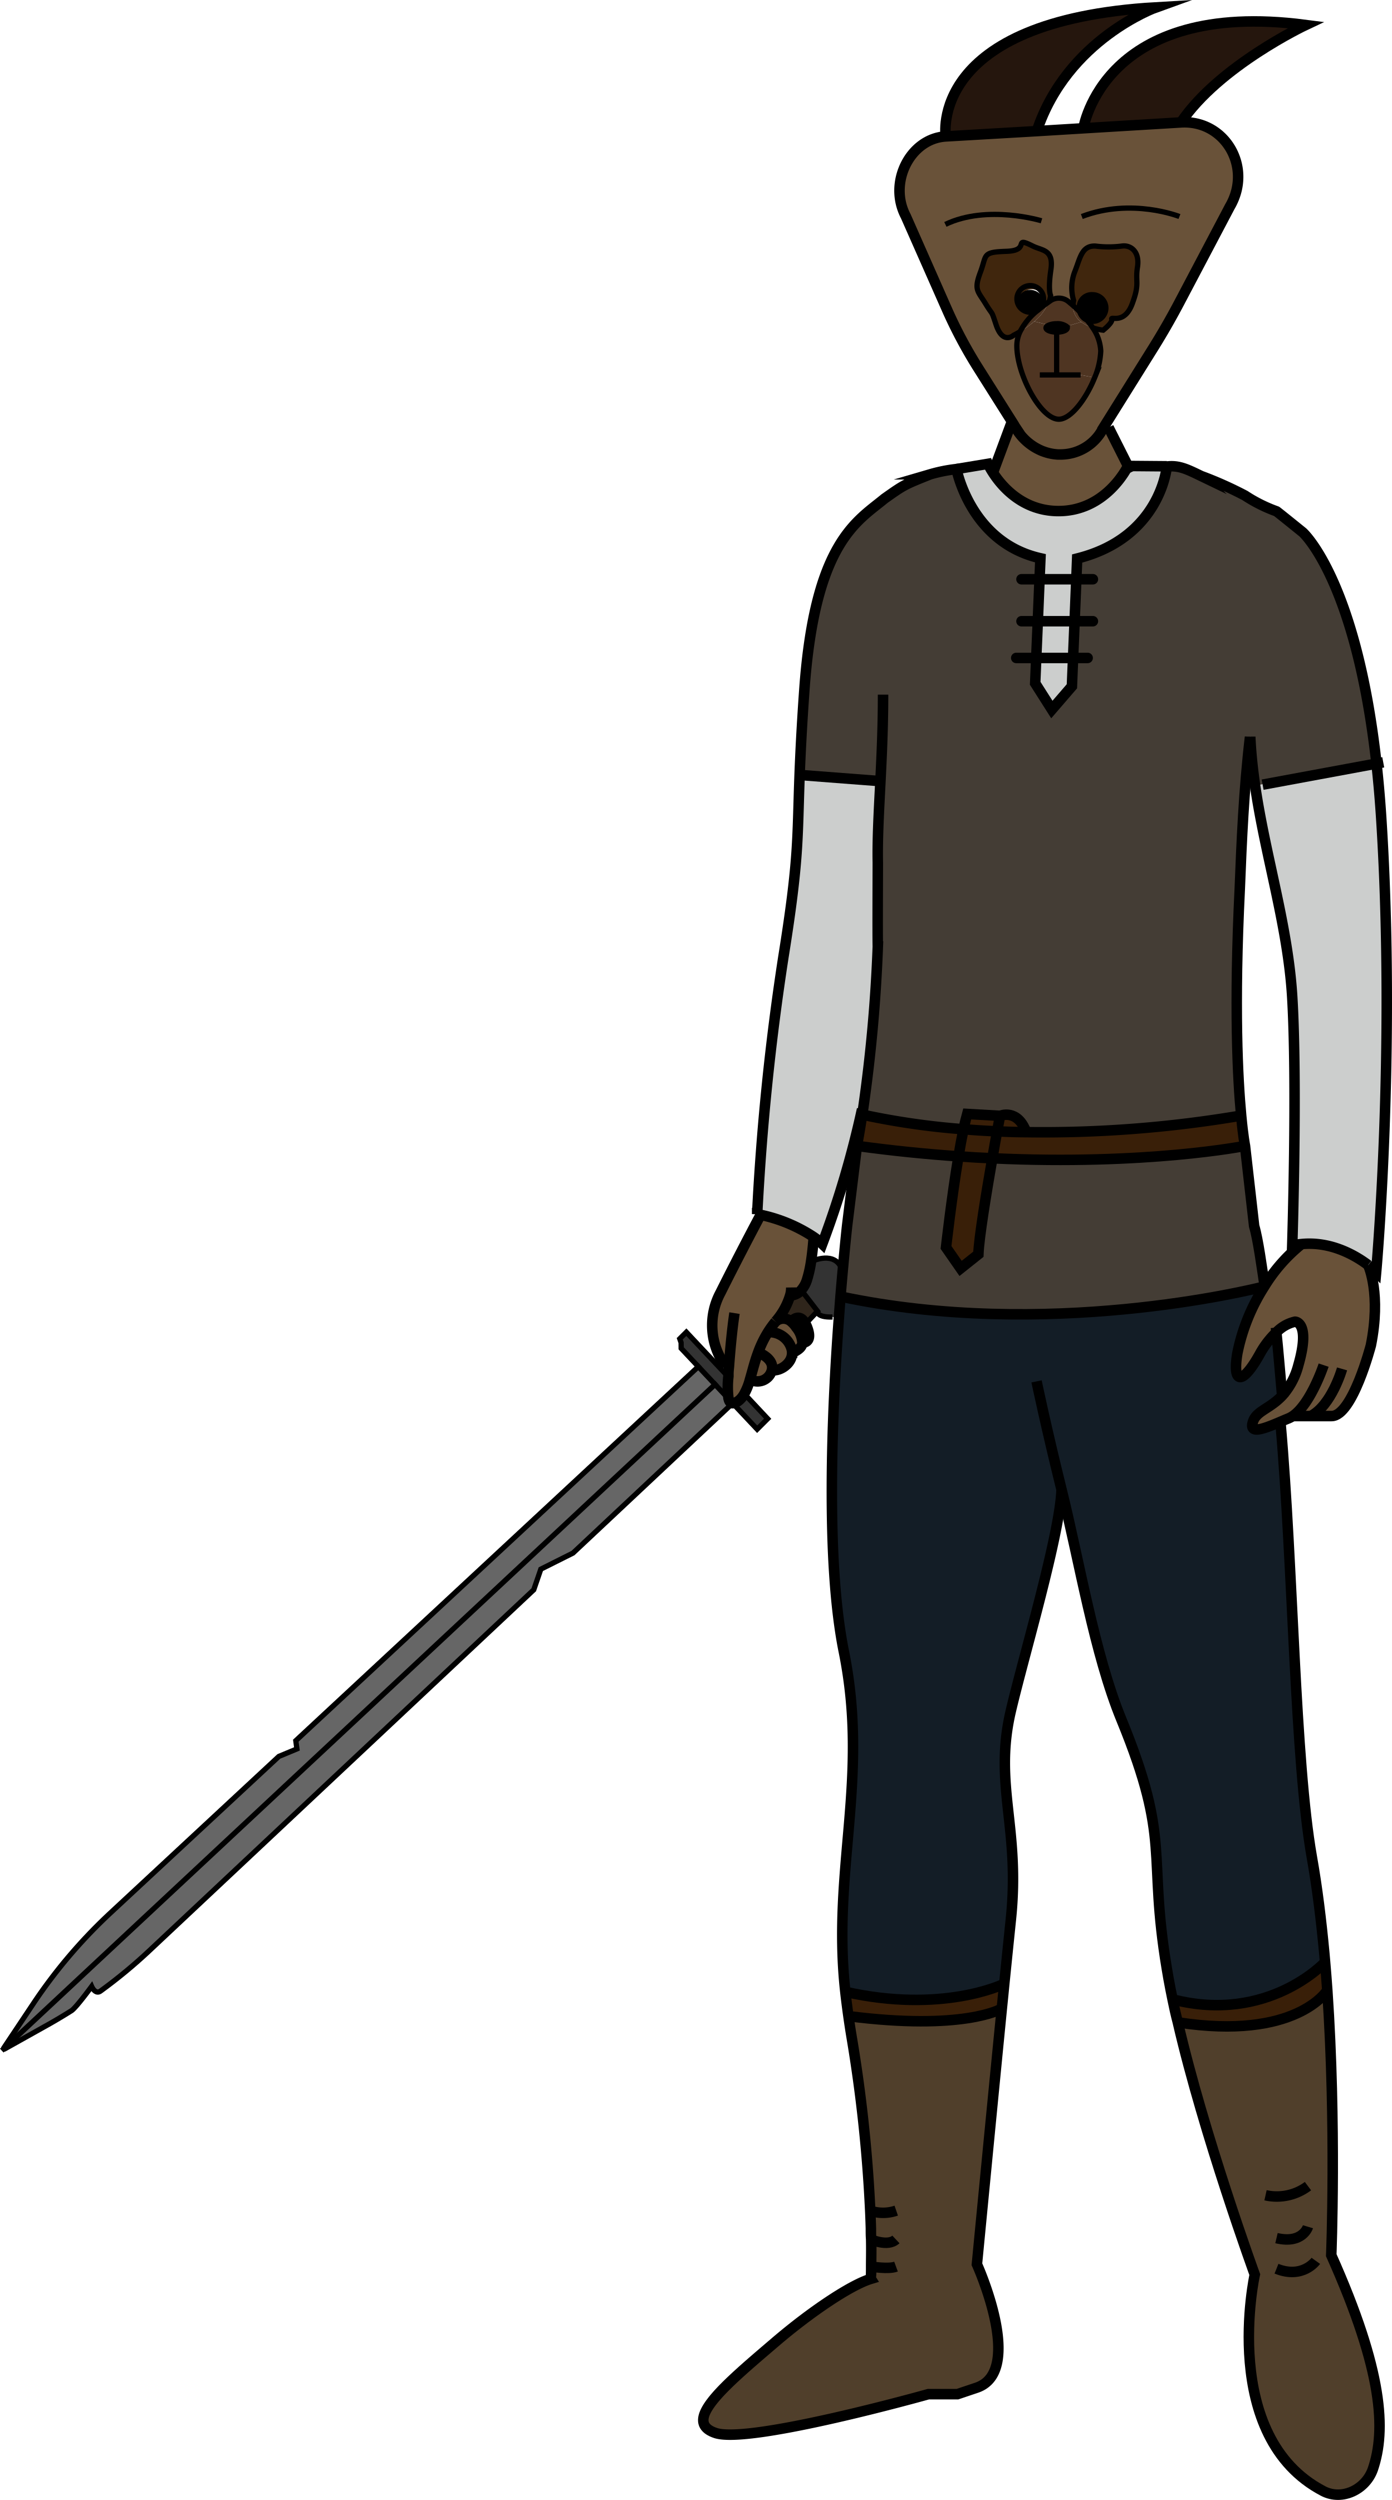 <svg xmlns="http://www.w3.org/2000/svg" viewBox="0 0 265.36 476.47"><defs><style>.cls-1{fill:#666;}.cls-2{fill:#333;}.cls-3{fill:#503f2b;}.cls-4{fill:#695239;}.cls-5{fill:#cccecd;}.cls-6{fill:#2f251b;}.cls-7{fill:#443d35;}.cls-8{fill:#131d26;}.cls-9{fill:#391f08;}.cls-10{fill:#25160d;}.cls-11{fill:#40260d;}.cls-12{fill:#4f3522;}.cls-13,.cls-14,.cls-15{fill:none;stroke:#000;stroke-miterlimit:10;}.cls-13,.cls-15{stroke-width:2px;}.cls-15{stroke-linecap:round;}</style></defs><g id="Layer_2" data-name="Layer 2"><g id="Layer_9" data-name="Layer 9"><path class="cls-1" d="M.72,390.26a.15.15,0,0,0,0,.2l135.57-126.6-3.18-3.39L56.4,331.76l.21,1.57-3.44,1.43L21,364.64A97.47,97.47,0,0,0,6.19,382.06Z"/><path class="cls-1" d="M136.31,263.86.74,390.46a.15.15,0,0,0,.19,0l8.64-4.86q2.05-1.14,4-2.4c.84-.53,3.86-4.63,3.86-4.63s.69,1.61,1.69.88a97,97,0,0,0,9.4-7.78L101.75,303l1.35-3.95,6.13-3.07,30.41-28.54c-.42,0-.67-.35-.8-1h0Z"/><path class="cls-2" d="M136.31,263.86l2.5,2.66h0a17.57,17.57,0,0,1,0-4.12l-8-8.49-1.26,1.26.26.74V257l3.28,3.49Z"/><path class="cls-3" d="M166,426.82c.05,2.15,0,3.88,0,5.14,0,.94,0,1.62-.05,2s0,.46,0,.46c-3.82,1.15-11.44,6.24-18.27,12.09-9.72,8.3-17.85,15.12-11.34,17.29s40.56-7.4,40.56-7.4h5.55l3.71-1.25c9.21-3.2,0-23.51,0-23.51s2.68-27.8,4.76-48.86c-.32.19-7.45,4.25-29.27,1.46.18,1.28.38,2.59.6,3.92a277.77,277.77,0,0,1,3.56,33.14c.06,1.23.1,2.38.13,3.45C166,425.5,166,426.18,166,426.82Z"/><path class="cls-4" d="M150.64,246.84l.2.06a2.81,2.81,0,0,0,1.9-1,5.4,5.4,0,0,0,1.1-2,22.84,22.84,0,0,0,.77-3.43c.36-2.32.49-4.53.5-4.71a29.29,29.29,0,0,0-10.1-4.22s-3.67,6.86-7.67,14.86a13.14,13.14,0,0,0,1,14l.61,0c0,.47-.08,1-.11,1.46l0,.49a17.57,17.57,0,0,0,0,4.12c.13.61.38,1,.8,1h0l.23,0a2.9,2.9,0,0,0,1-.54,4.29,4.29,0,0,0,1-1.25A12.13,12.13,0,0,0,143,262.9c.45-1.51.86-3.27,1.55-5.12a20.73,20.73,0,0,1,2-4.08,18.73,18.73,0,0,1,1.32-1.8l0,0A13.3,13.3,0,0,0,150.64,246.84Z"/><path class="cls-2" d="M139.88,267.44l0,.24,4.44,4.72,2-2-4.45-4.75a4.29,4.29,0,0,1-1,1.25A2.9,2.9,0,0,1,139.88,267.44Z"/><path class="cls-4" d="M147.15,261.09c.45-2.09-2.31-3.19-2.31-3.19l-.32-.12c-.69,1.85-1.1,3.61-1.55,5.12a2.8,2.8,0,0,0,4.18-1.81Z"/><path class="cls-4" d="M151,257.82a2.83,2.83,0,0,0-.16-.92,4.37,4.37,0,0,0-4-3l-.32-.2a20.73,20.73,0,0,0-2,4.08l.32.12s2.76,1.1,2.31,3.19C148.32,261.5,151,260.06,151,257.82Z"/><path class="cls-5" d="M155.11,235.76a14,14,0,0,1,1.64,1.33,184.72,184.72,0,0,0,7.59-25.69l.19,0a293.81,293.81,0,0,0,2.81-31c-.06-2.36,0-13.57,0-16-.09-4.56.2-9.71.5-15.52l-15.41-1.18c-.46,12.39-.09,16-3.09,34.7a478.25,478.25,0,0,0-5,49s.24,0,.67.14A29.29,29.29,0,0,1,155.11,235.76Z"/><path class="cls-4" d="M153,255.89a5,5,0,0,0-1.18-3,4.9,4.9,0,0,0-.94-1.07,2.23,2.23,0,0,0-3,0l0,0a18.73,18.73,0,0,0-1.32,1.8l.32.2a4.37,4.37,0,0,1,4,3,2.83,2.83,0,0,1,.16.92C152.09,257.27,152.92,256.8,153,255.89Z"/><path class="cls-6" d="M147.87,251.87a2.23,2.23,0,0,1,3,0c.29-.32,1.58-1.57,2.67.48l2.27-2.41-3.1-4a2.81,2.81,0,0,1-1.9,1l-.2-.06A13.3,13.3,0,0,1,147.87,251.87Z"/><path class="cls-4" d="M150.9,251.83a4.9,4.9,0,0,1,.94,1.07,5,5,0,0,1,1.18,3c.51,0,1.87-.34.82-3-.09-.22-.18-.42-.27-.59C152.48,250.26,151.19,251.51,150.9,251.83Z"/><path class="cls-7" d="M167.84,148.88c-.3,5.81-.59,11-.5,15.52,0,2.43-.06,13.64,0,16a293.81,293.81,0,0,1-2.81,31c-.06.36-.11.72-.16,1l.82.14a141.46,141.46,0,0,0,18.48,2.62c.24-1.11.48-2.1.71-2.93l6.26.36s3.34-1.45,5,3.13a225.22,225.22,0,0,0,41-3.16c-.66-7-1.38-20.78-.27-43.24.35-9,.77-18.82,1.95-28.91h.05c.15,3.13.48,6.23.93,9.32l1.43-.26,21.71-4c-3.9-35.09-14.07-44.13-14.07-44.13s-4.94-4-5-4a28.29,28.29,0,0,1-6-3A70.57,70.57,0,0,0,229,90.68c-2.66-1.28-4.25-2.1-6.57-1.81,0,0-1.09,13.53-17.09,17.53l-.16,4-.33,8-.29,7-.22,5.35-3.82,4.43-3.18-5,.2-4.83.3-7,.33-8,.17-4c-13.36-3-16-17-16-17a29.33,29.33,0,0,0-5,1c-5,2-5,2-8.72,4.63-5.28,4.37-13.28,8.37-15.28,36.37-.5,7-.75,12.15-.91,16.3Z"/><path class="cls-2" d="M160.19,247.13c.18-2.17.35-4.14.51-5.86l-.54-.06c-1.67-2.69-5.55-.74-5.55-.74a22.84,22.84,0,0,1-.77,3.43,5.4,5.4,0,0,1-1.1,2l3.1,4s-.28,1.21,2.86,1.11l1.19.09C160,249.71,160.09,248.39,160.19,247.13Z"/><path class="cls-8" d="M202.34,283.8c3.42,13.71,6.3,31.48,11.46,44,9.56,23.34,4.93,25.19,8.63,47.39q.31,1.92.72,4c.12.62.25,1.25.38,1.89,18.19,4.67,29-7.07,29-7.07l-.15-1.71c-.59-6.32-1.35-12.56-2.38-18.35-3.26-18.48-3.56-55.37-5.95-82.5l-.21-.38c-3.16,1.33-5.88,2.36-5-.17.69-2.06,3.39-2.44,5.78-5.16l-.25-.23c-.34-3.71-.69-8.13-1.06-11.64a16.86,16.86,0,0,0-3.23,4.23c-3.24,5.8-5.24,5.8-4.24-.2A37.09,37.09,0,0,1,241,245.23c-2.63.67-41.58,10.25-80.82,1.9-.1,1.26-.2,2.58-.3,4-1.35,18.18-2.56,46.42.93,63.71,4.89,24.23-2.29,41.58.28,64.81,18.43,4.14,29.91-1.32,30.33-1.53.48-4.73.91-8.92,1.24-12.11,1.85-17.58-3.33-25.58,0-39.79C195.15,315.62,202.16,292.16,202.34,283.8Z"/><path class="cls-7" d="M160.7,241.27c-.16,1.72-.33,3.69-.51,5.86,39.24,8.35,78.19-1.23,80.82-1.9a1.74,1.74,0,0,0,.11-.18c-.61-3.71-1.27-8.76-2-11.38l-1.74-15.27s-18.67,3.74-48.16,2.36c-1.14,6.56-2.56,15.19-2.67,18.33l-3.39,2.7-2.78-4s1.06-9.44,2.38-17.36c-6.09-.42-12.57-1.06-19.39-2l-1.88,15.27S161.13,236.53,160.7,241.27Z"/><path class="cls-9" d="M161.1,379.62c.17,1.52.37,3.07.59,4.65,21.82,2.79,28.95-1.27,29.27-1.46.11-1.09.22-2.15.32-3.2l.15-1.52C191,378.3,179.53,383.76,161.1,379.62Z"/><path class="cls-9" d="M164.37,212.48c-.6,3.87-1,5.92-1,5.92,6.82.93,13.3,1.57,19.39,2,.31-1.85.63-3.61.95-5.15a141.46,141.46,0,0,1-18.48-2.62Z"/><path class="cls-4" d="M180.29,26c-6.8.41-11,8.79-7.63,15.19l7.78,17.61a86.71,86.71,0,0,0,6.05,11.38L193.32,81c.05.09.09.18.15.27a10.36,10.36,0,0,0,5,4.6,3.66,3.66,0,0,0,.46.18,10.87,10.87,0,0,0,2.74.57l.6,0a9.1,9.1,0,0,0,7.89-4.74l0-.06,9.69-15.51q2.58-4.14,4.86-8.45l9.75-18.5c4.33-7.57-1-16.6-9.38-16.09l-18.6,1.12-8.88.54Zm7.55,31.86c-1.49-2.45-2.27-2.62-1-6s.26-3.84,5-4,1-3,5-1c1.79.89,4,.64,3.44,4.53s-.05,4.9-.05,4.9a5.51,5.51,0,0,1-.28,1.2l.28-.2a2.87,2.87,0,0,1,3.45.15c.28.23.58.48.88.75a4.61,4.61,0,0,1,.11-.94,8.51,8.51,0,0,1,.17-5.39c1.09-2.7,1.34-5.13,4-5a19.78,19.78,0,0,0,5,0c1.71-.26,3.46,1.05,3,4s.49,3-1,7-4.14,2.3-3.91,2.94-1.63,2.09-1.63,2.09a10.35,10.35,0,0,1-2-.45,8.39,8.39,0,0,1,1.53,4.42A14.77,14.77,0,0,1,208.68,72c-1.58,4-4.47,7.93-6.84,7.93-3.45,0-8-8.52-8-14a6.28,6.28,0,0,1,.62-2.69c-.77.47-1.29.72-1.29.72s-2,1.82-3.33-2C188.84,58.9,189.33,60.35,187.84,57.9Z"/><path class="cls-10" d="M220.38,1.4C176.75,3.92,180.29,26,180.29,26L197.65,25C203.43,7.47,220.38,1.4,220.38,1.4Z"/><path class="cls-9" d="M180.34,237.75l2.78,4,3.39-2.7c.11-3.14,1.53-11.77,2.67-18.33q-3.15-.13-6.46-.37C181.4,228.31,180.34,237.75,180.34,237.75Z"/><path class="cls-5" d="M215,88.81s-4.17,8.88-13.69,8.59c-6.61-.2-10.46-4.82-12.08-7.36a14.09,14.09,0,0,1-.92-1.64l-6,1s2.64,14,16,17l-.17,4h7l.16-4c16-4,17.09-17.53,17.09-17.53Z"/><path class="cls-9" d="M183.67,215.24c-.32,1.54-.64,3.3-.95,5.15q3.32.24,6.46.37c.34-2,.66-3.74.91-5.12Q186.91,215.51,183.67,215.24Z"/><path class="cls-9" d="M184.38,212.31c-.23.83-.47,1.82-.71,2.93q3.24.27,6.42.4c.33-1.82.55-3,.55-3Z"/><path class="cls-11" d="M186.84,51.9c-1.27,3.38-.49,3.55,1,6s1,1,2,4c1.28,3.85,3.33,2,3.33,2s.52-.25,1.29-.72a12.5,12.5,0,0,1,3.47-4.14,2.75,2.75,0,0,1-1.53.44,2.19,2.19,0,1,1,2.51-2.17,2,2,0,0,1-.61,1.42c.58-.46,1.14-.87,1.65-1.23a5.51,5.51,0,0,0,.28-1.2s-.53-1,.05-4.9-1.65-3.64-3.44-4.53c-4-2-.26.84-5,1S188.11,48.52,186.84,51.9Z"/><path class="cls-4" d="M189.31,90l-.05,0c1.62,2.54,5.47,7.16,12.08,7.36,9.52.29,13.69-8.59,13.69-8.59l-3.7-7.34-.12-.08,0,.06a10,10,0,0,1-8.89,5.23l-.6,0a9.3,9.3,0,0,1-2.74-.57,3.66,3.66,0,0,1-.46-.18,11.38,11.38,0,0,1-5.73-5.16Z"/><path class="cls-9" d="M195.66,215.8c-1.83,0-3.69-.07-5.57-.16-.25,1.38-.57,3.16-.91,5.12,29.49,1.38,48.16-2.36,48.16-2.36s-.36-1.8-.73-5.76A225.22,225.22,0,0,1,195.66,215.8Z"/><path class="cls-9" d="M190.64,212.67s-.22,1.15-.55,3c1.88.09,3.74.14,5.57.16C194,211.22,190.64,212.67,190.64,212.67Z"/><path class="cls-12" d="M201.43,71.46V63.3c-1.14,0-2.06-.36-2.06-.8,0-.22.23-.42.6-.56l-2.82-.67a19.07,19.07,0,0,1-2.69,1.94,6.28,6.28,0,0,0-.62,2.69c0,5.48,4.55,14,8,14,2.37,0,5.26-4,6.84-7.93L206,71.46Z"/><path d="M193.89,57.34a2.36,2.36,0,0,0,2.51,2.17,2.75,2.75,0,0,0,1.53-.44l.37-.31a2,2,0,0,0,.61-1.42,2.54,2.54,0,0,0-5,0Z"/><path class="cls-12" d="M197.93,59.07a12.5,12.5,0,0,0-3.47,4.14,19.07,19.07,0,0,0,2.69-1.94,9.59,9.59,0,0,0,2.8-3.74c-.51.36-1.07.77-1.65,1.23A3.79,3.79,0,0,1,197.93,59.07Z"/><path class="cls-12" d="M197.15,61.27l2.82.67a4,4,0,0,1,1.46-.24,3,3,0,0,1,1.89.49l2.8-.82a3.7,3.7,0,0,1-1.56-3.14c-.3-.27-.6-.52-.88-.75a2.87,2.87,0,0,0-3.45-.15l-.28.2A9.59,9.59,0,0,1,197.15,61.27Z"/><polygon class="cls-5" points="197.54 125.4 197.34 130.23 200.52 135.18 204.34 130.75 204.56 125.4 197.54 125.4"/><polygon class="cls-5" points="197.84 118.4 197.54 125.4 204.56 125.4 204.85 118.4 197.84 118.4"/><polygon class="cls-5" points="198.17 110.4 197.84 118.4 204.85 118.4 205.18 110.4 198.17 110.4"/><path d="M197.93,59.07a3.79,3.79,0,0,0,.37-.31Z"/><path d="M200,61.94c-.37.14-.6.34-.6.56,0,.44.92.8,2.06.8s2-.36,2-.8a.43.43,0,0,0-.16-.31,3,3,0,0,0-1.89-.49A4,4,0,0,0,200,61.94Z"/><path class="cls-4" d="M201.68,86.66a10.87,10.87,0,0,1-2.74-.57A9.3,9.3,0,0,0,201.68,86.66Z"/><path class="cls-12" d="M201.43,63.3v8.16H206l2.68.51a14.77,14.77,0,0,0,1.16-5.07,8.39,8.39,0,0,0-1.53-4.42,7.67,7.67,0,0,1-2.19-1.11l-2.8.82a.43.43,0,0,1,.16.31C203.48,62.94,202.56,63.3,201.43,63.3Z"/><path class="cls-12" d="M204.56,58.23a3.7,3.7,0,0,0,1.56,3.14,7.67,7.67,0,0,0,2.19,1.11A21.49,21.49,0,0,0,204.56,58.23Z"/><path class="cls-11" d="M204.67,57.29a4.61,4.61,0,0,0-.11.94,21.49,21.49,0,0,1,3.75,4.25,10.35,10.35,0,0,0,2,.45s1.86-1.45,1.63-2.09,2.42,1.07,3.91-2.94.54-4,1-7-1.29-4.26-3-4a19.78,19.78,0,0,1-5,0c-2.66-.13-2.91,2.3-4,5A8.51,8.51,0,0,0,204.67,57.29Zm3.61,3.22a2.19,2.19,0,1,1,2.51-2.17A2.36,2.36,0,0,1,208.28,60.51Z"/><path d="M205.76,58.34a2.54,2.54,0,1,0,2.52-2.17A2.36,2.36,0,0,0,205.76,58.34Z"/><path class="cls-10" d="M206.53,24.45l18.6-1.12c7.28-10.8,23.78-18.57,23.78-18.57C210.32-.28,206.53,24.45,206.53,24.45Z"/><path class="cls-9" d="M223.53,381.08c.29,1.42.61,2.88,1,4.36,22.6,3.52,28.49-6.06,28.49-6.06h0q-.19-2.69-.42-5.37S241.72,385.75,223.53,381.08Z"/><path class="cls-3" d="M224.49,385.44c5,21.56,14.67,48.08,14.67,48.08s-6.82,30.88,13.05,41.26c3.65,1.9,8.16-.34,9.48-4.23,2.47-7.35,2-18.46-7.95-40.73,0,0,1-24.79-.75-50.44h0S247.09,389,224.49,385.44Z"/><path class="cls-4" d="M246.43,269.9h7.41c4,0,7.5-13.5,7.5-13.5,1.94-9.71-.39-15-.53-15.28h0c-2.3-1.74-7-4.57-12.71-4a31.39,31.39,0,0,0-7,7.93l0,.15-.14,0a37.09,37.09,0,0,0-5.17,12.67c-1,6,1,6,4.24.2a16.86,16.86,0,0,1,3.23-4.23,7.1,7.1,0,0,1,3.53-2s3,0,.63,8.28a14,14,0,0,1-2.85,5.56c-2.39,2.72-5.09,3.1-5.78,5.16-.84,2.53,1.88,1.5,5,.17.59-.25,1.18-.51,1.78-.75A4.47,4.47,0,0,0,246.43,269.9Z"/><path class="cls-5" d="M248.1,237.12c5.71-.58,10.41,2.25,12.71,4h0a15.21,15.21,0,0,1,1.53,1.28s3.78-41.86,1-86c-.24-3.88-.56-7.49-.93-10.87l-21.71,4-1.43.26c2,13.51,6.26,26.71,7.07,40.24,1,16.66,0,47.35,0,47.35A13.68,13.68,0,0,1,248.1,237.12Z"/><path class="cls-13" d="M260.81,241.11c-2.3-1.74-7-4.57-12.71-4a13.68,13.68,0,0,0-1.76.28s1-30.69,0-47.35c-.81-13.53-5.09-26.73-7.07-40.24-.45-3.09-.78-6.19-.93-9.32v-.09"/><path class="cls-13" d="M164.34,211.4a184.72,184.72,0,0,1-7.59,25.69,14,14,0,0,0-1.64-1.33,29.29,29.29,0,0,0-10.1-4.22c-.43-.1-.67-.14-.67-.14a478.25,478.25,0,0,1,5-49c3-18.73,2.63-22.31,3.09-34.7.16-4.15.41-9.28.91-16.3,2-28,10-32,15.28-36.37,3.72-2.63,3.72-2.63,8.72-4.63a29.33,29.33,0,0,1,5-1s2.64,14,16,17l-.17,4-.33,8-.3,7-.2,4.83,3.18,5,3.82-4.43.22-5.35.29-7,.33-8,.16-4c16-4,17.09-17.53,17.09-17.53,2.32-.29,3.91.53,6.57,1.81a70.57,70.57,0,0,1,8.34,3.72,28.29,28.29,0,0,0,6,3c.06,0,5,4,5,4s10.17,9,14.07,44.13c.37,3.38.69,7,.93,10.87,2.78,44.14-1,86-1,86a15.21,15.21,0,0,0-1.53-1.28"/><path class="cls-13" d="M168.34,132.4c0,6-.25,11.49-.5,16.48-.3,5.81-.59,11-.5,15.52,0,2.43-.06,13.64,0,16a293.81,293.81,0,0,1-2.81,31c-.06.36-.11.72-.16,1-.6,3.87-1,5.92-1,5.92l-1.88,15.27s-.32,2.86-.75,7.6c-.16,1.72-.33,3.69-.51,5.86-.1,1.26-.2,2.58-.3,4-1.35,18.18-2.56,46.42.93,63.71,4.89,24.23-2.29,41.58.28,64.81.17,1.52.37,3.07.59,4.65.18,1.28.38,2.59.6,3.92a277.77,277.77,0,0,1,3.56,33.14c.06,1.23.1,2.38.13,3.45,0,.72,0,1.4.05,2,.05,2.15,0,3.88,0,5.14,0,.94,0,1.62-.05,2s0,.46,0,.46c-3.82,1.15-11.44,6.24-18.27,12.09-9.72,8.3-17.85,15.12-11.34,17.29s40.56-7.4,40.56-7.4h5.55l3.71-1.25c9.21-3.2,0-23.51,0-23.51s2.68-27.8,4.76-48.86c.11-1.09.22-2.15.32-3.2l.15-1.52c.48-4.73.91-8.92,1.24-12.11,1.85-17.58-3.33-25.58,0-39.79,2.48-10.57,9.49-34,9.67-42.39"/><path class="cls-13" d="M238.29,140.49c-1.18,10.09-1.6,19.94-1.95,28.91-1.11,22.46-.39,36.23.27,43.24.37,4,.73,5.76.73,5.76l1.74,15.27c.77,2.62,1.43,7.67,2,11.38l0,.15"/><polyline class="cls-13" points="215.63 90.01 215.03 88.81 211.33 81.47"/><polyline class="cls-13" points="189.31 90.01 192.75 80.75 192.82 80.54"/><path class="cls-13" d="M225.13,23.33l-18.6,1.12-8.88.54L180.29,26c-6.8.41-11,8.79-7.63,15.19l7.78,17.61a86.71,86.71,0,0,0,6.05,11.38L193.32,81c.05.09.09.18.15.27a10.36,10.36,0,0,0,5,4.6,3.66,3.66,0,0,0,.46.18,9.3,9.3,0,0,0,2.74.57l.6,0a9.1,9.1,0,0,0,7.89-4.74l0-.06,9.69-15.51q2.58-4.14,4.86-8.45l9.75-18.5C238.84,31.85,233.5,22.82,225.13,23.33Z"/><path class="cls-13" d="M180.29,26S176.75,3.92,220.38,1.4c0,0-16.95,6.07-22.73,23.59"/><path class="cls-13" d="M206.53,24.45S210.32-.28,248.91,4.76c0,0-16.5,7.77-23.78,18.57"/><path class="cls-13" d="M244.37,265.51c-.34-3.71-.69-8.13-1.06-11.64,0-.29-.05-.57-.08-.85"/><path class="cls-13" d="M197.6,263.28s1.83,8.77,4.74,20.52c3.42,13.71,6.3,31.48,11.46,44,9.56,23.34,4.93,25.19,8.63,47.39q.31,1.92.72,4c.12.62.25,1.25.38,1.89.29,1.42.61,2.88,1,4.36,5,21.56,14.67,48.08,14.67,48.08s-6.82,30.88,13.05,41.26c3.65,1.9,8.16-.34,9.48-4.23,2.47-7.35,2-18.46-7.95-40.73,0,0,1-24.79-.75-50.44q-.19-2.69-.42-5.37l-.15-1.71c-.59-6.32-1.35-12.56-2.38-18.35-3.26-18.48-3.56-55.37-5.95-82.5"/><path class="cls-14" d="M200,57.53a5.51,5.51,0,0,0,.28-1.2s-.53-1,.05-4.9-1.65-3.64-3.44-4.53c-4-2-.26.84-5,1s-3.73.62-5,4-.49,3.55,1,6,1,1,2,4c1.28,3.85,3.33,2,3.33,2s.52-.25,1.29-.72"/><path class="cls-14" d="M204.56,58.23a4.61,4.61,0,0,1,.11-.94,8.51,8.51,0,0,1,.17-5.39c1.09-2.7,1.34-5.13,4-5a19.78,19.78,0,0,0,5,0c1.71-.26,3.46,1.05,3,4s.49,3-1,7-4.14,2.3-3.91,2.94-1.63,2.09-1.63,2.09a10.35,10.35,0,0,1-2-.45"/><path class="cls-14" d="M197.93,59.07a12.5,12.5,0,0,0-3.47,4.14,6.28,6.28,0,0,0-.62,2.69c0,5.48,4.55,14,8,14,2.37,0,5.26-4,6.84-7.93a14.77,14.77,0,0,0,1.16-5.07,8.39,8.39,0,0,0-1.53-4.42,21.49,21.49,0,0,0-3.75-4.25c-.3-.27-.6-.52-.88-.75a2.87,2.87,0,0,0-3.45-.15l-.28.2c-.51.36-1.07.77-1.65,1.23"/><path class="cls-14" d="M198.3,58.76a2,2,0,0,0,.61-1.42,2.54,2.54,0,1,0-2.51,2.17,2.75,2.75,0,0,0,1.53-.44A3.79,3.79,0,0,0,198.3,58.76Z"/><path class="cls-14" d="M205.76,58.34a2.54,2.54,0,1,0,2.52-2.17A2.36,2.36,0,0,0,205.76,58.34Z"/><path class="cls-14" d="M200,61.94c-.37.14-.6.34-.6.56,0,.44.92.8,2.06.8s2-.36,2-.8a.43.43,0,0,0-.16-.31,3,3,0,0,0-1.89-.49A4,4,0,0,0,200,61.94Z"/><polyline class="cls-14" points="201.43 63.3 201.43 71.46 201.43 71.56"/><path class="cls-14" d="M224.84,41.27s-9.11-3.63-18.61,0"/><path class="cls-14" d="M198.54,42.08s-10.33-3.15-18.32.69"/><polyline class="cls-14" points="206 71.46 201.43 71.46 198.22 71.46"/><path class="cls-13" d="M260.81,241.11h0c.14.3,2.47,5.57.53,15.28,0,0-3.5,13.5-7.5,13.5h-7.5"/><path class="cls-13" d="M255.84,260.9s-2,7-6,9"/><path class="cls-13" d="M252.33,260.18s-2.47,7.43-5.9,9.72a4.47,4.47,0,0,1-.77.42c-.6.24-1.19.5-1.78.75-3.16,1.33-5.88,2.36-5-.17.69-2.06,3.39-2.44,5.78-5.16a14,14,0,0,0,2.85-5.56c2.37-8.28-.63-8.28-.63-8.28a7.1,7.1,0,0,0-3.53,2,16.86,16.86,0,0,0-3.23,4.23c-3.24,5.8-5.24,5.8-4.24-.2A37.09,37.09,0,0,1,241,245.23a1.74,1.74,0,0,0,.11-.18,31.39,31.39,0,0,1,7-7.93l0,0"/><polyline class="cls-14" points="138.81 266.52 136.31 263.86 133.13 260.47 129.85 256.98 129.84 255.9 129.58 255.16 130.84 253.9 138.81 262.39 139.04 262.63"/><polyline class="cls-14" points="141.76 265.52 141.89 265.65 146.34 270.4 144.34 272.4 139.9 267.68"/><path class="cls-14" d="M139.64,267.47,109.23,296l-6.13,3.07L101.75,303,28.56,371.7a97,97,0,0,1-9.4,7.78c-1,.73-1.69-.88-1.69-.88s-3,4.1-3.86,4.63q-2,1.26-4,2.4L.93,390.49a.15.15,0,0,1-.19,0,.15.15,0,0,1,0-.2l5.47-8.2A97.47,97.47,0,0,1,21,364.64l32.16-29.88,3.44-1.43-.21-1.57,76.73-71.29.36-.34"/><line class="cls-14" x1="140.04" y1="267.1" x2="139.65" y2="267.47"/><polyline class="cls-14" points="0.34 390.83 0.74 390.46 136.31 263.86 136.68 263.52"/><path class="cls-13" d="M145,231.54s-3.67,6.86-7.67,14.86a13.14,13.14,0,0,0,1,14"/><path class="cls-13" d="M155.11,235.75h0c0,.18-.14,2.39-.5,4.71a22.84,22.84,0,0,1-.77,3.43,5.4,5.4,0,0,1-1.1,2,2.81,2.81,0,0,1-1.9,1"/><path class="cls-13" d="M147.84,251.9a18.73,18.73,0,0,0-1.32,1.8,20.73,20.73,0,0,0-2,4.08c-.69,1.85-1.1,3.61-1.55,5.12a12.13,12.13,0,0,1-1.08,2.75,4.29,4.29,0,0,1-1,1.25,2.9,2.9,0,0,1-1,.54l-.23,0h0c-.42,0-.67-.35-.8-1a17.57,17.57,0,0,1,0-4.12l0-.49c0-.5.07-1,.11-1.46.48-6.56,1.05-10.1,1.05-10.1"/><path class="cls-13" d="M150.84,245.38a5,5,0,0,1-.2,1.46,13.3,13.3,0,0,1-2.77,5"/><path class="cls-13" d="M152.84,255.9a.62.62,0,0,0,.18,0c.51,0,1.87-.34.82-3-.09-.22-.18-.42-.27-.59-1.09-2.05-2.38-.8-2.67-.48l-.06.07"/><path class="cls-13" d="M147.84,251.9l0,0a2.23,2.23,0,0,1,3,0,4.9,4.9,0,0,1,.94,1.07,5,5,0,0,1,1.18,3c-.1.91-.93,1.38-2,1.93l-.16.08"/><path class="cls-13" d="M146.84,260.9a.81.81,0,0,0,.31.19c1.17.41,3.87-1,3.85-3.27a2.83,2.83,0,0,0-.16-.92,4.37,4.37,0,0,0-4-3"/><path class="cls-13" d="M144.84,257.9s2.76,1.1,2.31,3.19A2.8,2.8,0,0,1,143,262.9"/><polyline class="cls-14" points="153.57 252.31 155.84 249.9 152.74 245.88"/><path class="cls-14" d="M155.84,249.9s-.28,1.21,2.86,1.11"/><path class="cls-14" d="M154.61,240.47s3.88-1.95,5.55.74"/><path class="cls-13" d="M253,379.38s-5.89,9.58-28.49,6.06h0"/><path class="cls-13" d="M252.57,374s-10.85,11.74-29,7.07"/><path class="cls-13" d="M191.44,378.09h0c-.42.21-11.9,5.67-30.33,1.53"/><path class="cls-13" d="M191,382.8h0c-.32.19-7.45,4.25-29.27,1.46"/><polyline class="cls-15" points="207.34 125.4 204.56 125.4 197.54 125.4 193.73 125.4"/><polyline class="cls-15" points="208.34 118.4 204.85 118.4 197.84 118.4 194.73 118.4"/><polyline class="cls-15" points="208.34 110.4 205.18 110.4 198.17 110.4 194.73 110.4"/><path class="cls-13" d="M222.43,88.87l-7.4-.06s-4.17,8.88-13.69,8.59c-6.61-.2-10.46-4.82-12.08-7.36a14.09,14.09,0,0,1-.92-1.64l-6,1"/><line class="cls-13" x1="167.84" y1="148.88" x2="152.43" y2="147.7"/><polyline class="cls-13" points="240.7 149.55 262.41 145.53 263.69 145.29"/><path class="cls-13" d="M237.34,218.4s-18.67,3.74-48.16,2.36q-3.15-.13-6.46-.37c-6.09-.42-12.57-1.06-19.39-2"/><path class="cls-13" d="M236.71,212.62l-.1,0a225.22,225.22,0,0,1-41,3.16c-1.83,0-3.69-.07-5.57-.16q-3.18-.13-6.42-.4a141.46,141.46,0,0,1-18.48-2.62"/><path class="cls-13" d="M241.15,245.2l-.14,0c-2.63.67-41.58,10.25-80.82,1.9l-.15,0"/><path class="cls-13" d="M190.64,212.67l-6.26-.36c-.23.83-.47,1.82-.71,2.93-.32,1.54-.64,3.3-.95,5.15-1.32,7.92-2.38,17.36-2.38,17.36l2.78,4,3.39-2.7c.11-3.14,1.53-11.77,2.67-18.33.34-2,.66-3.74.91-5.12C190.42,213.82,190.64,212.67,190.64,212.67Z"/><path class="cls-13" d="M190.64,212.67s3.34-1.45,5,3.13h0"/><path class="cls-13" d="M250.84,430.9s-2.5,3.5-7.5,1.5"/><path class="cls-13" d="M249.34,424.4s-1,3.35-6,2.17"/><path class="cls-13" d="M249.34,416.66a9.9,9.9,0,0,1-8.09,1.74"/><path class="cls-13" d="M165.85,421.33a7.73,7.73,0,0,0,5,0"/><path class="cls-13" d="M166,426.82s3.27,1.43,4.79,0"/><path class="cls-13" d="M166.05,432h0c.21,0,3.29.54,4.76,0"/></g></g></svg>